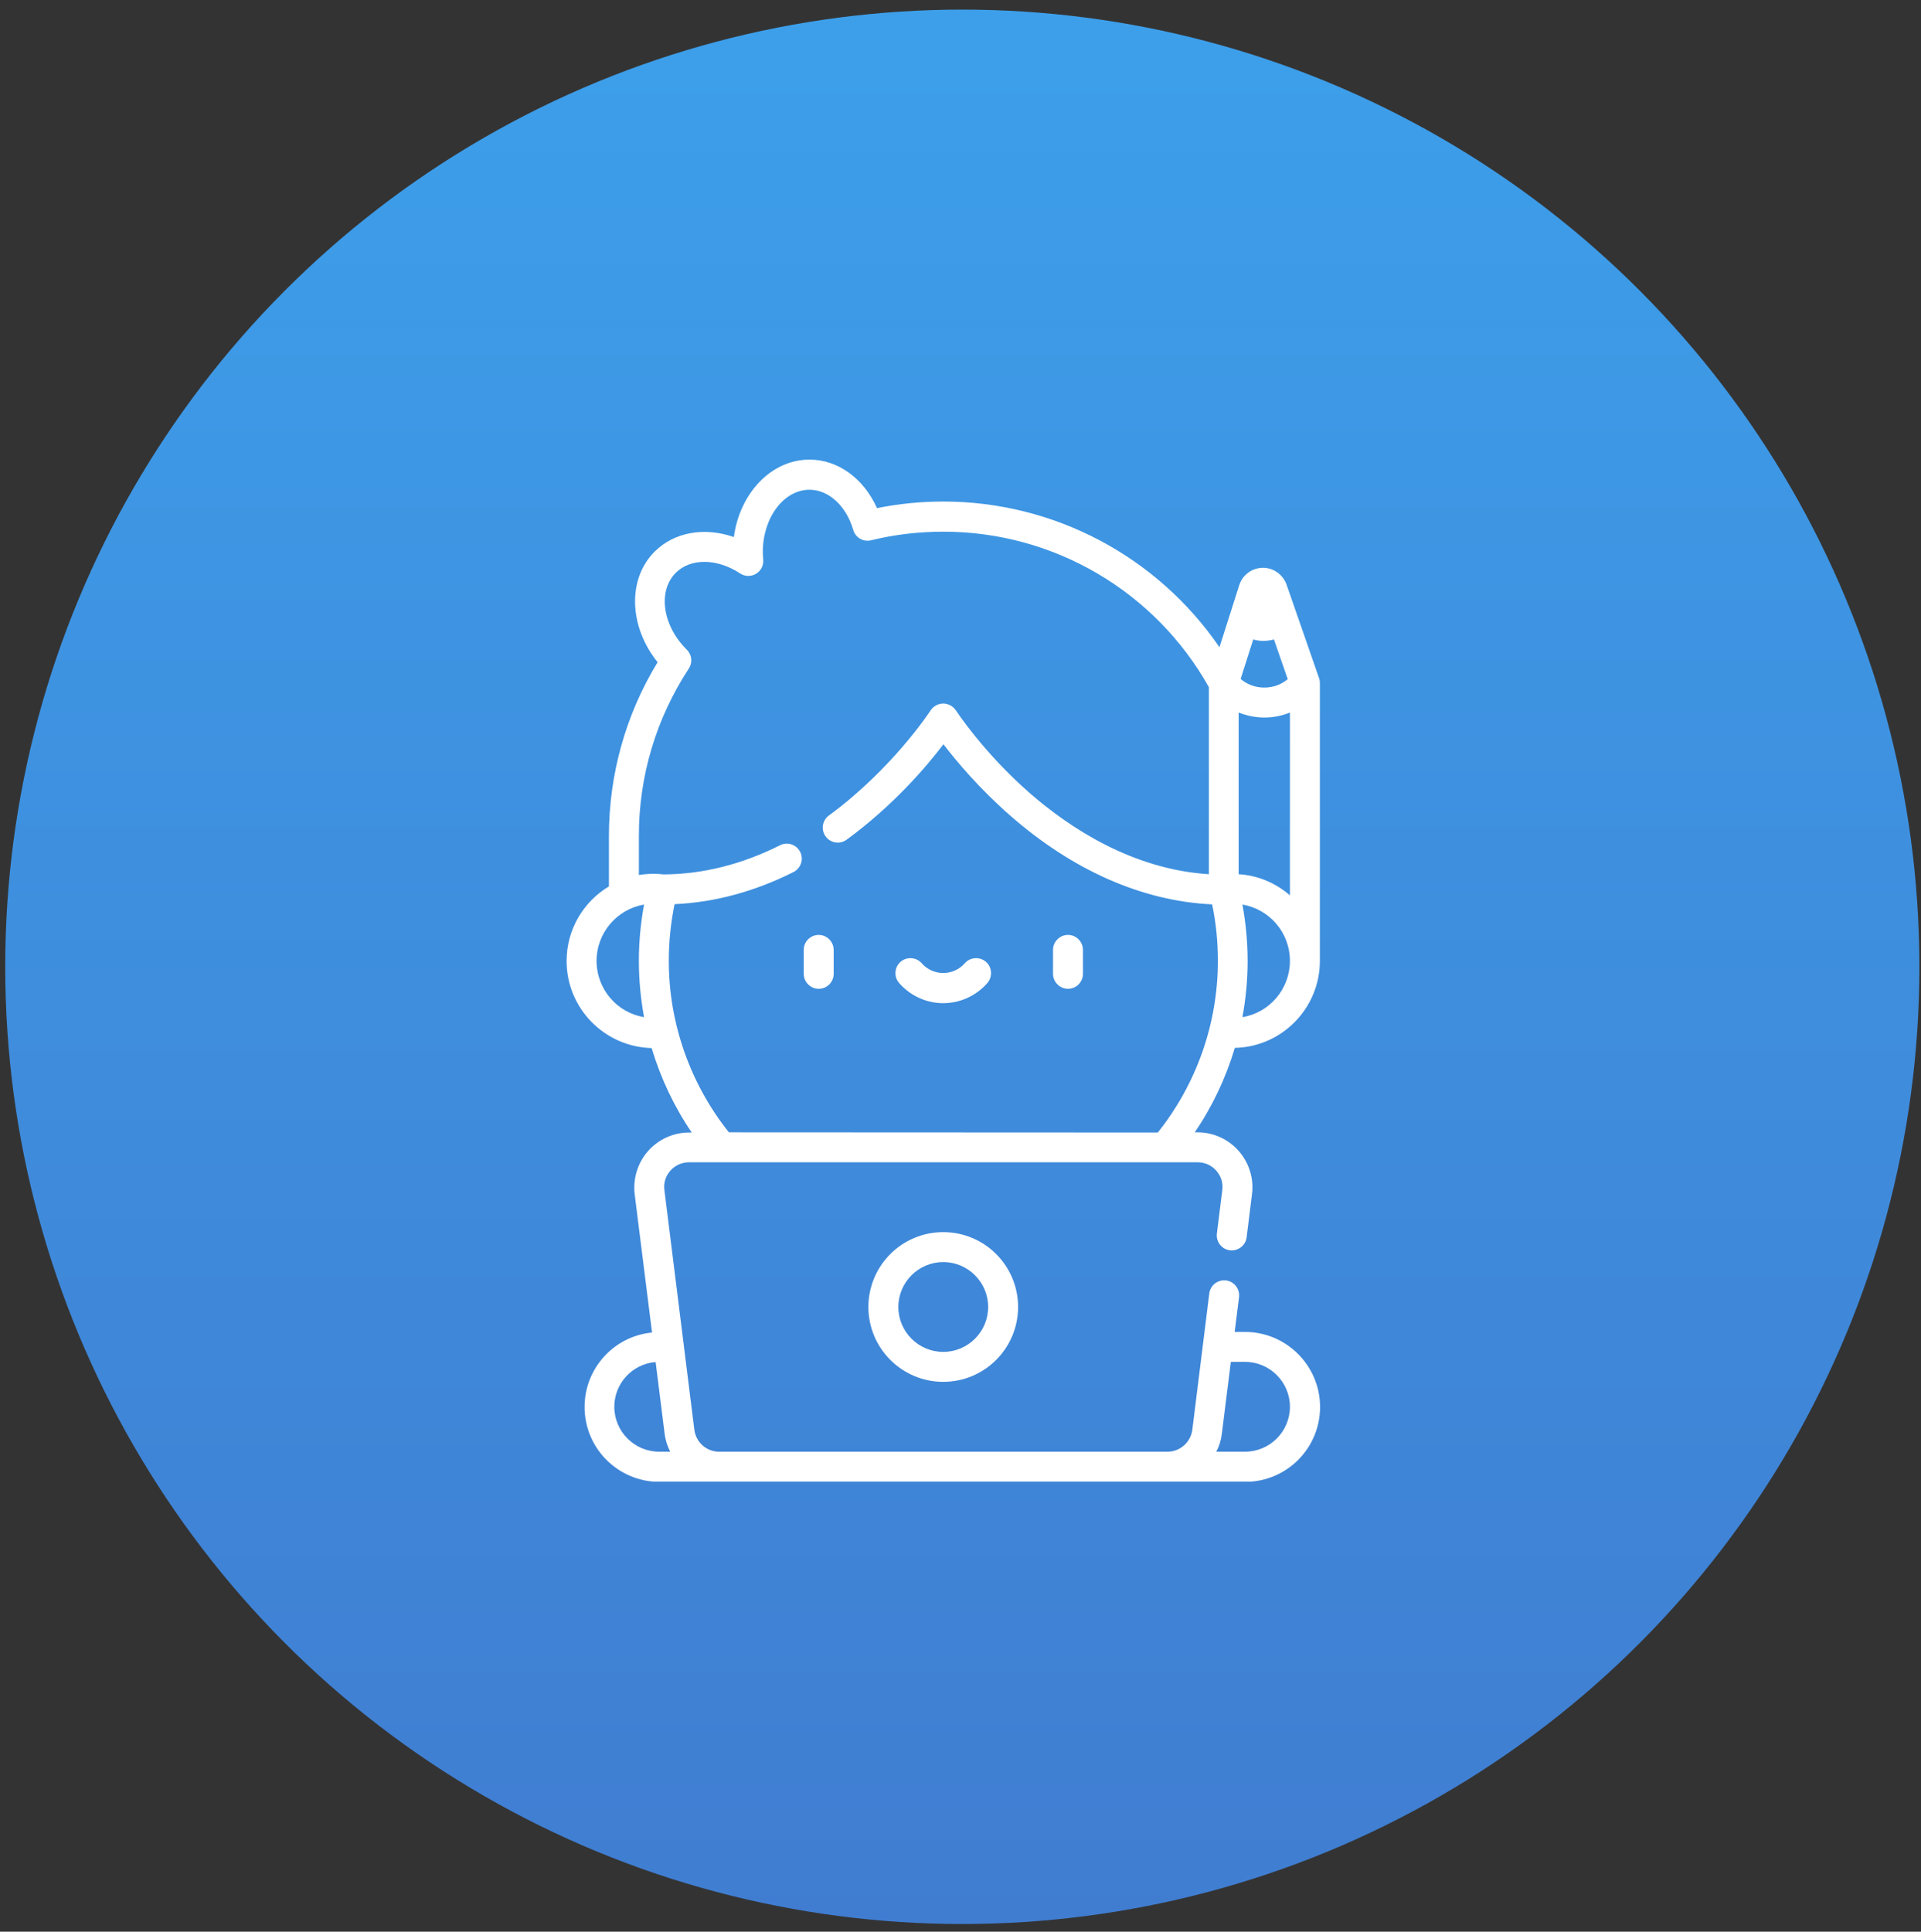 <svg width="184" height="185" viewBox="0 0 184 185" fill="none" xmlns="http://www.w3.org/2000/svg">
<rect x="0" y="0" width="184" height="185" fill="#333333" stroke="none"/>
<circle cx="92.173" cy="92.593" r="91.673" fill="url(#paint0_linear_348_152)"/>
<g clip-path="url(#clip0_348_152)">
<path d="M126.422 92.022V65.429C126.422 65.276 126.403 65.104 126.346 64.951L123.229 55.985C122.885 55.029 121.987 54.379 120.974 54.379C120.954 54.379 120.954 54.379 120.935 54.379C119.903 54.398 119.004 55.068 118.699 56.043L116.806 61.988C110.86 53.309 100.996 48.032 90.347 48.032C88.225 48.032 86.084 48.243 84 48.663C82.738 45.834 80.272 44.018 77.538 44.018C73.887 44.018 70.847 47.229 70.293 51.435C67.502 50.46 64.596 50.938 62.703 52.831C60.065 55.469 60.256 60.038 62.99 63.422C59.931 68.431 58.325 74.166 58.325 80.073V84.891C55.897 86.344 54.272 89.001 54.272 92.041C54.272 96.572 57.905 100.262 62.416 100.376C63.277 103.244 64.558 105.978 66.259 108.463H66.01C64.5 108.463 63.066 109.113 62.072 110.241C61.078 111.369 60.619 112.879 60.791 114.37L62.455 127.619C58.822 127.963 55.993 131.041 55.993 134.75C55.993 138.707 59.205 141.919 63.162 141.919H119.272C123.229 141.919 126.441 138.707 126.441 134.75C126.441 130.792 123.21 127.562 119.253 127.562H118.259L118.679 124.235C118.775 123.451 118.221 122.725 117.437 122.629C116.653 122.534 115.927 123.088 115.831 123.872L114.206 136.929C114.053 138.114 113.04 139.032 111.835 139.032H68.878C67.674 139.032 66.66 138.134 66.507 136.929L63.64 113.988C63.544 113.3 63.755 112.631 64.213 112.115C64.672 111.598 65.303 111.312 66.01 111.312H114.703C115.391 111.312 116.041 111.598 116.5 112.115C116.959 112.631 117.169 113.3 117.074 113.988L116.557 118.137C116.462 118.92 117.016 119.647 117.8 119.742C118.584 119.838 119.31 119.284 119.406 118.5L119.922 114.351C120.113 112.86 119.635 111.35 118.641 110.222C117.647 109.094 116.213 108.444 114.703 108.444H114.435C116.137 105.959 117.418 103.225 118.278 100.357C122.79 100.262 126.422 96.553 126.422 92.022ZM117.035 137.292L117.896 130.429H119.253C121.624 130.429 123.554 132.36 123.554 134.731C123.554 137.101 121.624 139.032 119.253 139.032H116.5C116.787 138.497 116.959 137.923 117.035 137.292ZM63.143 139.032C60.772 139.032 58.841 137.101 58.841 134.731C58.841 132.475 60.581 130.62 62.799 130.448L63.659 137.292C63.735 137.923 63.927 138.497 64.194 139.032H63.143ZM119.004 97.413C119.329 95.654 119.502 93.838 119.502 92.022C119.502 90.206 119.329 88.409 119.004 86.631C121.585 87.07 123.554 89.307 123.554 92.022C123.554 94.737 121.585 96.993 119.004 97.413ZM122.025 61.242L123.344 65.047C122.713 65.563 121.949 65.85 121.107 65.85H121.088C120.247 65.85 119.463 65.563 118.832 65.028L120.037 61.242C120.687 61.434 121.375 61.415 122.025 61.242ZM121.107 68.718H121.127C121.968 68.718 122.79 68.546 123.554 68.24V85.751C122.216 84.585 120.515 83.84 118.641 83.725V68.24C119.425 68.546 120.247 68.718 121.107 68.718ZM57.14 92.022C57.14 89.326 59.109 87.07 61.69 86.631C61.365 88.409 61.193 90.206 61.193 92.022C61.193 93.838 61.365 95.635 61.69 97.413C59.109 96.993 57.14 94.737 57.14 92.022ZM69.815 108.444C66.106 103.798 64.06 97.987 64.06 92.022C64.06 90.187 64.252 88.37 64.615 86.593C68.457 86.42 72.281 85.388 76.009 83.515C76.716 83.151 77.003 82.291 76.64 81.584C76.277 80.876 75.416 80.59 74.709 80.953C71.058 82.788 67.31 83.725 63.563 83.744C63.238 83.706 62.913 83.687 62.608 83.687C62.13 83.687 61.652 83.725 61.193 83.801V80.035C61.193 74.319 62.856 68.794 65.972 64.034C66.355 63.46 66.278 62.715 65.781 62.218C65.762 62.198 65.762 62.198 65.743 62.179C63.449 59.885 62.99 56.597 64.73 54.857C66.144 53.443 68.687 53.462 70.885 54.915C71.344 55.221 71.937 55.24 72.415 54.953C72.893 54.666 73.16 54.131 73.103 53.596C73.084 53.328 73.065 53.079 73.065 52.85C73.065 49.581 75.072 46.904 77.538 46.904C79.374 46.904 81.056 48.453 81.725 50.747C81.935 51.493 82.7 51.932 83.446 51.741C85.702 51.187 88.034 50.919 90.366 50.919C100.919 50.919 110.631 56.616 115.793 65.812V83.725C108.49 83.266 102.487 79.309 98.663 75.982C94.171 72.063 91.59 68.067 91.552 68.029C91.284 67.628 90.825 67.379 90.347 67.379C89.869 67.379 89.41 67.628 89.143 68.029C89.105 68.087 85.491 73.631 79.393 78.104C78.762 78.563 78.609 79.462 79.087 80.112C79.546 80.743 80.444 80.895 81.094 80.418C85.568 77.148 88.76 73.401 90.366 71.279C91.609 72.904 93.769 75.485 96.732 78.085C102.774 83.381 109.446 86.306 116.099 86.612C116.481 88.39 116.653 90.206 116.653 92.041C116.653 98.006 114.607 103.817 110.899 108.463L69.815 108.444Z" fill="white"/>
<path d="M83.178 125.172C83.178 129.129 86.39 132.341 90.347 132.341C94.305 132.341 97.516 129.129 97.516 125.172C97.516 121.214 94.305 118.003 90.347 118.003C86.39 118.003 83.178 121.214 83.178 125.172ZM94.649 125.172C94.649 127.542 92.718 129.473 90.347 129.473C87.977 129.473 86.046 127.542 86.046 125.172C86.046 122.801 87.977 120.87 90.347 120.87C92.718 120.87 94.649 122.801 94.649 125.172Z" fill="white"/>
<path d="M78.418 94.698C77.634 94.698 76.984 94.048 76.984 93.265V90.97C76.984 90.187 77.634 89.537 78.418 89.537C79.201 89.537 79.852 90.187 79.852 90.97V93.265C79.852 94.067 79.201 94.698 78.418 94.698Z" fill="white"/>
<path d="M102.296 94.698C101.512 94.698 100.862 94.048 100.862 93.265V90.97C100.862 90.187 101.512 89.537 102.296 89.537C103.079 89.537 103.729 90.187 103.729 90.97V93.265C103.729 94.067 103.079 94.698 102.296 94.698Z" fill="white"/>
<path d="M90.347 96.075C88.722 96.075 87.193 95.368 86.122 94.144C85.606 93.551 85.663 92.634 86.256 92.118C86.849 91.601 87.766 91.659 88.282 92.251C88.799 92.844 89.563 93.188 90.347 93.188C91.131 93.188 91.896 92.844 92.412 92.251C92.928 91.659 93.846 91.601 94.438 92.118C95.031 92.634 95.088 93.551 94.572 94.144C93.501 95.368 91.972 96.075 90.347 96.075Z" fill="white"/>
</g>
<defs>
<linearGradient id="paint0_linear_348_152" x1="92.173" y1="0.92" x2="92.173" y2="184.266" gradientUnits="userSpaceOnUse">
<stop stop-color="#3D9FEA"/>
<stop offset="1" stop-color="#407DD1"/>
</linearGradient>
<clipPath id="clip0_348_152">
<rect width="97.882" height="97.882" fill="white" transform="translate(41.406 44.018)"/>
</clipPath>
</defs>
</svg>
